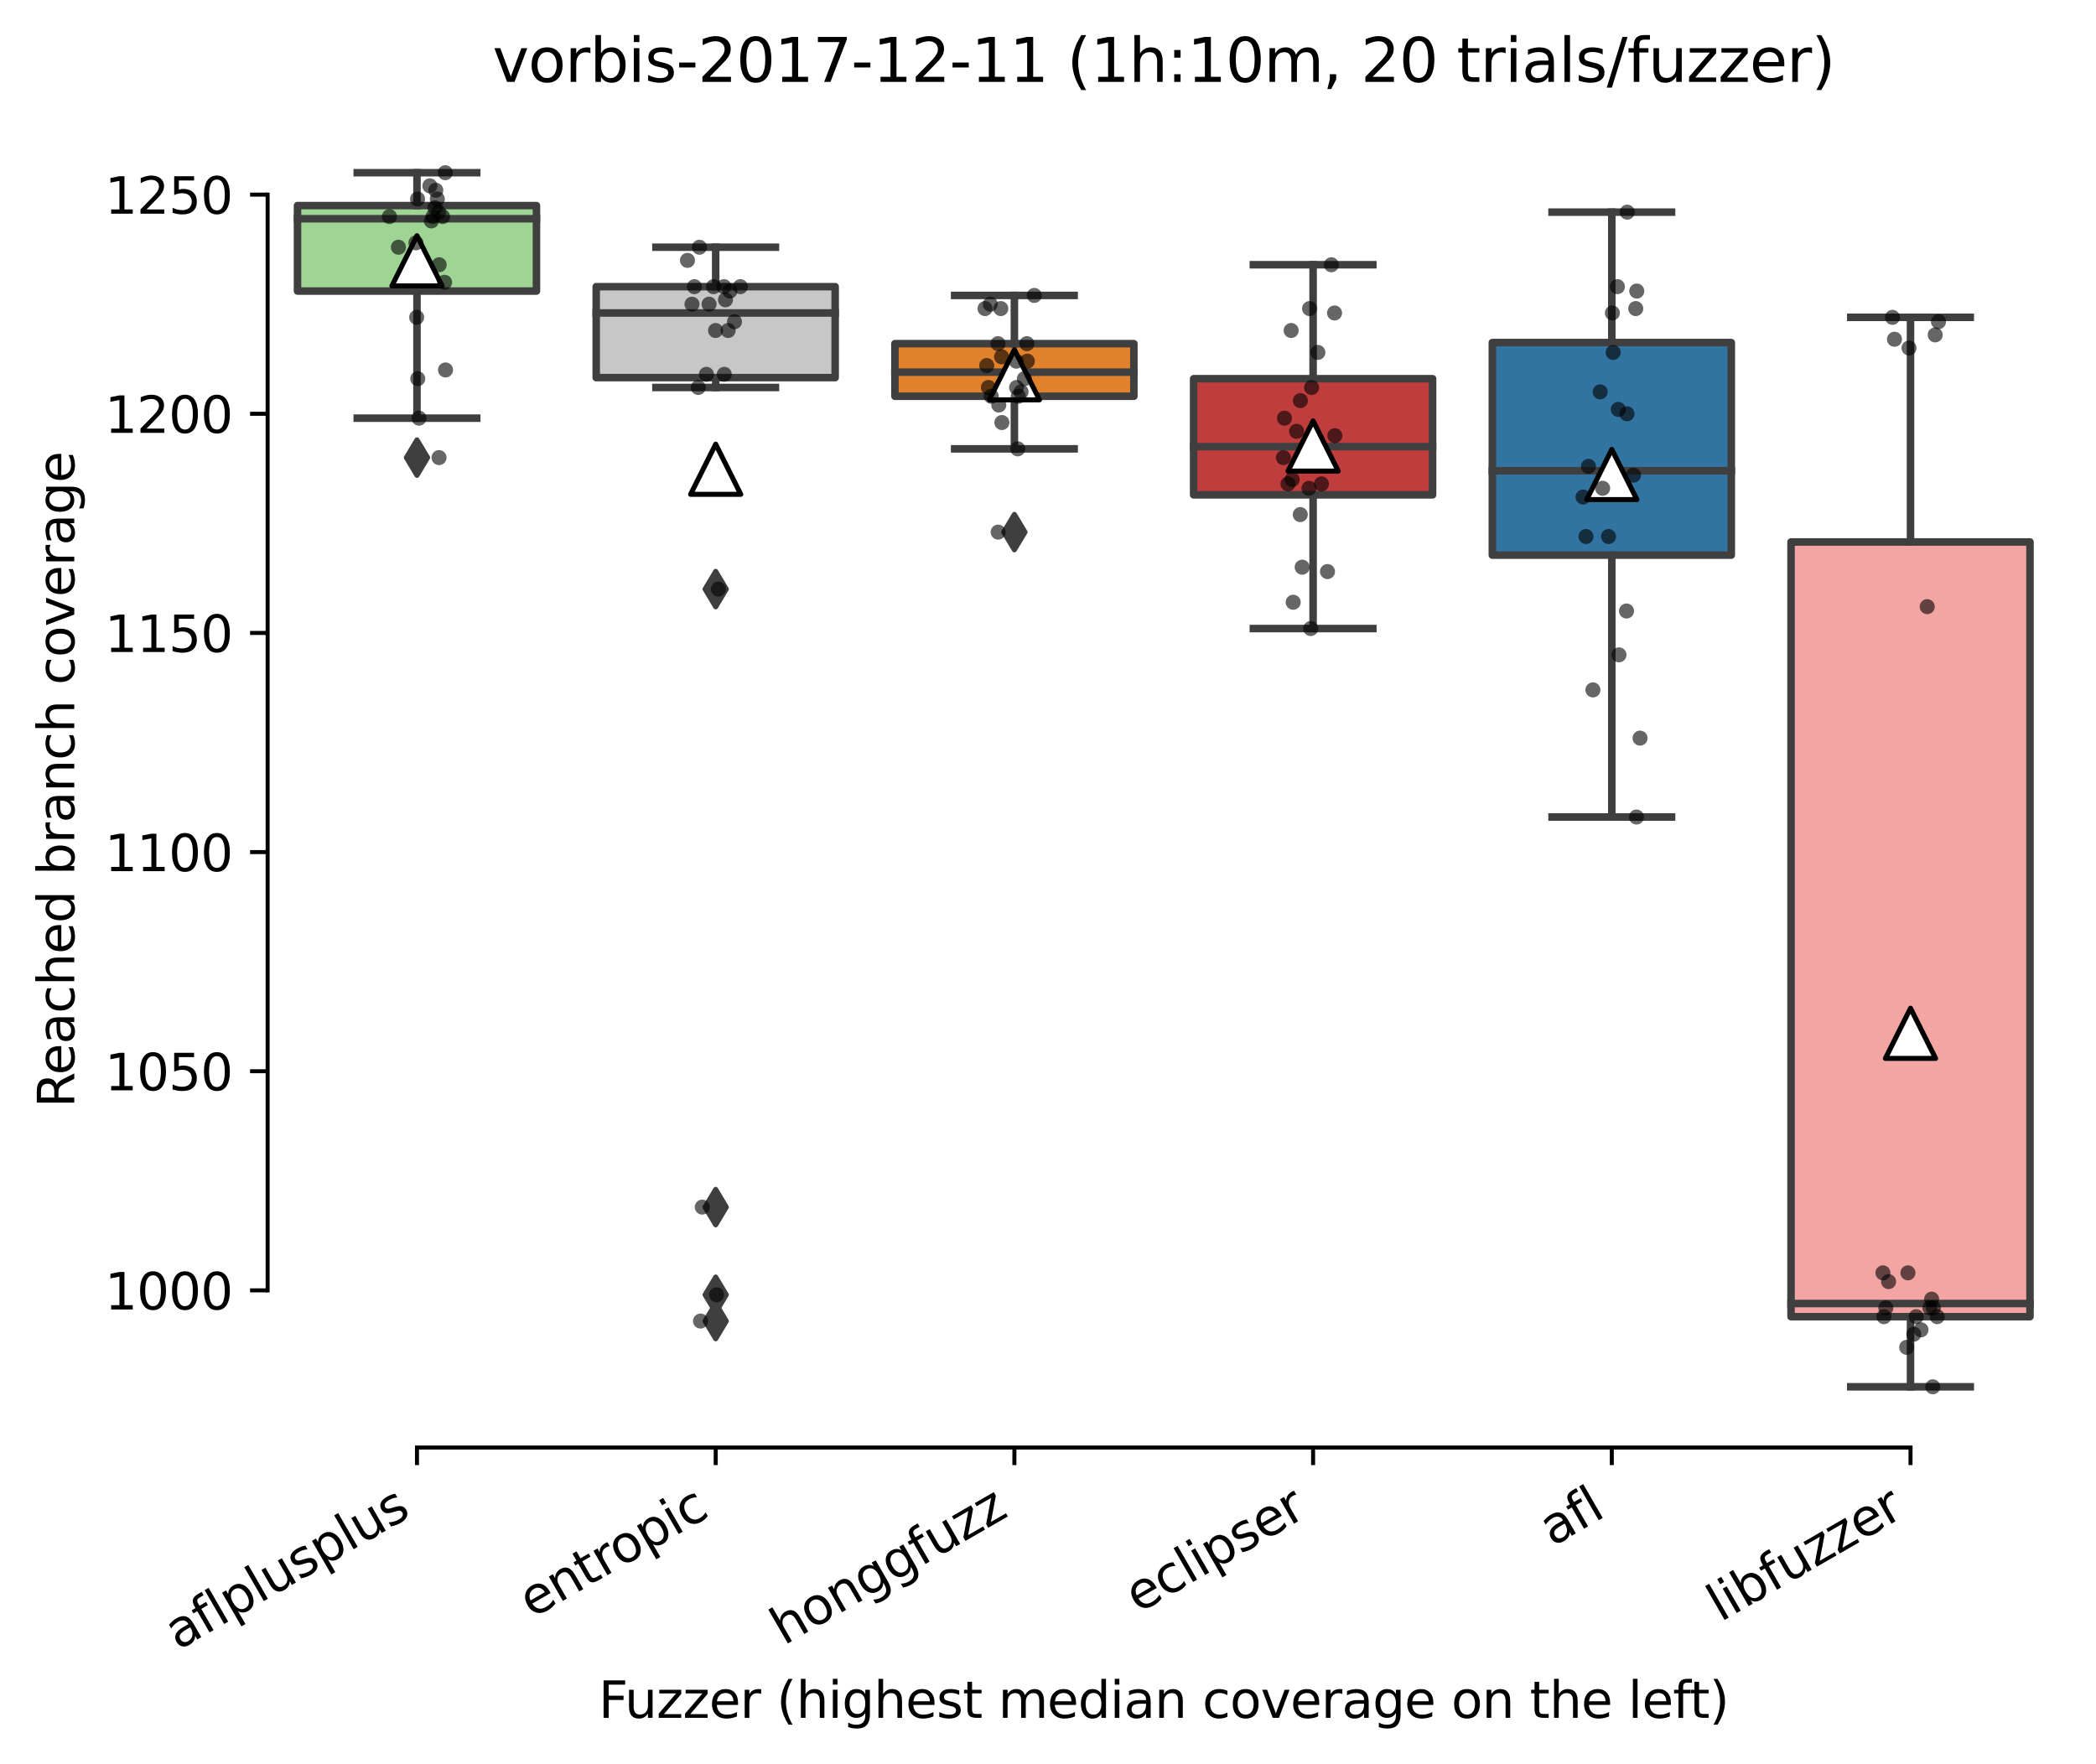 <?xml version="1.0" encoding="utf-8" standalone="no"?>
<!DOCTYPE svg PUBLIC "-//W3C//DTD SVG 1.1//EN"
  "http://www.w3.org/Graphics/SVG/1.1/DTD/svg11.dtd">
<svg height="351.576pt" version="1.1" viewBox="0 0 417.648 351.576" width="417.648pt" xmlns="http://www.w3.org/2000/svg" xmlns:xlink="http://www.w3.org/1999/xlink">
 <defs>
  <style type="text/css">*{stroke-linecap:butt;stroke-linejoin:round;}</style>
 </defs>
 <g id="figure_1">
  <g id="patch_1">
   <path d="M 0 351.576 
L 417.648 351.576 
L 417.648 0 
L 0 0 
z
" style="fill:#ffffff;"/>
  </g>
  <g id="axes_1">
   <g id="patch_2">
    <path d="M 53.328 288.43 
L 410.448 288.43 
L 410.448 22.318 
L 53.328 22.318 
z
" style="fill:#ffffff;"/>
   </g>
   <g id="patch_3">
    <path clip-path="url(#p196b8372d3)" d="M 59.28 57.995 
L 106.896 57.995 
L 106.896 40.964 
L 59.28 40.964 
L 59.28 57.995 
z
" style="fill:#9fd495;stroke:#3f3f3f;stroke-linejoin:miter;stroke-width:1.5;"/>
   </g>
   <g id="patch_4">
    <path clip-path="url(#p196b8372d3)" d="M 118.8 75.244 
L 166.416 75.244 
L 166.416 57.121 
L 118.8 57.121 
L 118.8 75.244 
z
" style="fill:#c7c7c7;stroke:#3f3f3f;stroke-linejoin:miter;stroke-width:1.5;"/>
   </g>
   <g id="patch_5">
    <path clip-path="url(#p196b8372d3)" d="M 178.32 78.955 
L 225.936 78.955 
L 225.936 68.475 
L 178.32 68.475 
L 178.32 78.955 
z
" style="fill:#e1812c;stroke:#3f3f3f;stroke-linejoin:miter;stroke-width:1.5;"/>
   </g>
   <g id="patch_6">
    <path clip-path="url(#p196b8372d3)" d="M 237.84 98.606 
L 285.456 98.606 
L 285.456 75.462 
L 237.84 75.462 
L 237.84 98.606 
z
" style="fill:#c03d3e;stroke:#3f3f3f;stroke-linejoin:miter;stroke-width:1.5;"/>
   </g>
   <g id="patch_7">
    <path clip-path="url(#p196b8372d3)" d="M 297.36 110.615 
L 344.976 110.615 
L 344.976 68.257 
L 297.36 68.257 
L 297.36 110.615 
z
" style="fill:#3274a1;stroke:#3f3f3f;stroke-linejoin:miter;stroke-width:1.5;"/>
   </g>
   <g id="patch_8">
    <path clip-path="url(#p196b8372d3)" d="M 356.88 262.36 
L 404.496 262.36 
L 404.496 107.994 
L 356.88 107.994 
L 356.88 262.36 
z
" style="fill:#f2a5a3;stroke:#3f3f3f;stroke-linejoin:miter;stroke-width:1.5;"/>
   </g>
   <g id="matplotlib.axis_1">
    <g id="xtick_1">
     <g id="line2d_1">
      <defs>
       <path d="M 0 0 
L 0 3.5 
" id="m5fb338fb4a" style="stroke:#000000;stroke-width:0.8;"/>
      </defs>
      <g>
       <use style="stroke:#000000;stroke-width:0.8;" x="83.088" xlink:href="#m5fb338fb4a" y="288.43"/>
      </g>
     </g>
     <g id="text_1">
      <!-- aflplusplus -->
      <g transform="translate(35.479 328.897)rotate(-30)scale(0.1 -0.1)">
       <defs>
        <path d="M 2194 1759 
Q 1497 1759 1228 1600 
Q 959 1441 959 1056 
Q 959 750 1161 570 
Q 1363 391 1709 391 
Q 2188 391 2477 730 
Q 2766 1069 2766 1631 
L 2766 1759 
L 2194 1759 
z
M 3341 1997 
L 3341 0 
L 2766 0 
L 2766 531 
Q 2569 213 2275 61 
Q 1981 -91 1556 -91 
Q 1019 -91 701 211 
Q 384 513 384 1019 
Q 384 1609 779 1909 
Q 1175 2209 1959 2209 
L 2766 2209 
L 2766 2266 
Q 2766 2663 2505 2880 
Q 2244 3097 1772 3097 
Q 1472 3097 1187 3025 
Q 903 2953 641 2809 
L 641 3341 
Q 956 3463 1253 3523 
Q 1550 3584 1831 3584 
Q 2591 3584 2966 3190 
Q 3341 2797 3341 1997 
z
" id="DejaVuSans-61" transform="scale(0.016)"/>
        <path d="M 2375 4863 
L 2375 4384 
L 1825 4384 
Q 1516 4384 1395 4259 
Q 1275 4134 1275 3809 
L 1275 3500 
L 2222 3500 
L 2222 3053 
L 1275 3053 
L 1275 0 
L 697 0 
L 697 3053 
L 147 3053 
L 147 3500 
L 697 3500 
L 697 3744 
Q 697 4328 969 4595 
Q 1241 4863 1831 4863 
L 2375 4863 
z
" id="DejaVuSans-66" transform="scale(0.016)"/>
        <path d="M 603 4863 
L 1178 4863 
L 1178 0 
L 603 0 
L 603 4863 
z
" id="DejaVuSans-6c" transform="scale(0.016)"/>
        <path d="M 1159 525 
L 1159 -1331 
L 581 -1331 
L 581 3500 
L 1159 3500 
L 1159 2969 
Q 1341 3281 1617 3432 
Q 1894 3584 2278 3584 
Q 2916 3584 3314 3078 
Q 3713 2572 3713 1747 
Q 3713 922 3314 415 
Q 2916 -91 2278 -91 
Q 1894 -91 1617 61 
Q 1341 213 1159 525 
z
M 3116 1747 
Q 3116 2381 2855 2742 
Q 2594 3103 2138 3103 
Q 1681 3103 1420 2742 
Q 1159 2381 1159 1747 
Q 1159 1113 1420 752 
Q 1681 391 2138 391 
Q 2594 391 2855 752 
Q 3116 1113 3116 1747 
z
" id="DejaVuSans-70" transform="scale(0.016)"/>
        <path d="M 544 1381 
L 544 3500 
L 1119 3500 
L 1119 1403 
Q 1119 906 1312 657 
Q 1506 409 1894 409 
Q 2359 409 2629 706 
Q 2900 1003 2900 1516 
L 2900 3500 
L 3475 3500 
L 3475 0 
L 2900 0 
L 2900 538 
Q 2691 219 2414 64 
Q 2138 -91 1772 -91 
Q 1169 -91 856 284 
Q 544 659 544 1381 
z
M 1991 3584 
L 1991 3584 
z
" id="DejaVuSans-75" transform="scale(0.016)"/>
        <path d="M 2834 3397 
L 2834 2853 
Q 2591 2978 2328 3040 
Q 2066 3103 1784 3103 
Q 1356 3103 1142 2972 
Q 928 2841 928 2578 
Q 928 2378 1081 2264 
Q 1234 2150 1697 2047 
L 1894 2003 
Q 2506 1872 2764 1633 
Q 3022 1394 3022 966 
Q 3022 478 2636 193 
Q 2250 -91 1575 -91 
Q 1294 -91 989 -36 
Q 684 19 347 128 
L 347 722 
Q 666 556 975 473 
Q 1284 391 1588 391 
Q 1994 391 2212 530 
Q 2431 669 2431 922 
Q 2431 1156 2273 1281 
Q 2116 1406 1581 1522 
L 1381 1569 
Q 847 1681 609 1914 
Q 372 2147 372 2553 
Q 372 3047 722 3315 
Q 1072 3584 1716 3584 
Q 2034 3584 2315 3537 
Q 2597 3491 2834 3397 
z
" id="DejaVuSans-73" transform="scale(0.016)"/>
       </defs>
       <use xlink:href="#DejaVuSans-61"/>
       <use x="61.279" xlink:href="#DejaVuSans-66"/>
       <use x="96.484" xlink:href="#DejaVuSans-6c"/>
       <use x="124.268" xlink:href="#DejaVuSans-70"/>
       <use x="187.744" xlink:href="#DejaVuSans-6c"/>
       <use x="215.527" xlink:href="#DejaVuSans-75"/>
       <use x="278.906" xlink:href="#DejaVuSans-73"/>
       <use x="331.006" xlink:href="#DejaVuSans-70"/>
       <use x="394.482" xlink:href="#DejaVuSans-6c"/>
       <use x="422.266" xlink:href="#DejaVuSans-75"/>
       <use x="485.645" xlink:href="#DejaVuSans-73"/>
      </g>
     </g>
    </g>
    <g id="xtick_2">
     <g id="line2d_2">
      <g>
       <use style="stroke:#000000;stroke-width:0.8;" x="142.608" xlink:href="#m5fb338fb4a" y="288.43"/>
      </g>
     </g>
     <g id="text_2">
      <!-- entropic -->
      <g transform="translate(106.026 322.531)rotate(-30)scale(0.1 -0.1)">
       <defs>
        <path d="M 3597 1894 
L 3597 1613 
L 953 1613 
Q 991 1019 1311 708 
Q 1631 397 2203 397 
Q 2534 397 2845 478 
Q 3156 559 3463 722 
L 3463 178 
Q 3153 47 2828 -22 
Q 2503 -91 2169 -91 
Q 1331 -91 842 396 
Q 353 884 353 1716 
Q 353 2575 817 3079 
Q 1281 3584 2069 3584 
Q 2775 3584 3186 3129 
Q 3597 2675 3597 1894 
z
M 3022 2063 
Q 3016 2534 2758 2815 
Q 2500 3097 2075 3097 
Q 1594 3097 1305 2825 
Q 1016 2553 972 2059 
L 3022 2063 
z
" id="DejaVuSans-65" transform="scale(0.016)"/>
        <path d="M 3513 2113 
L 3513 0 
L 2938 0 
L 2938 2094 
Q 2938 2591 2744 2837 
Q 2550 3084 2163 3084 
Q 1697 3084 1428 2787 
Q 1159 2491 1159 1978 
L 1159 0 
L 581 0 
L 581 3500 
L 1159 3500 
L 1159 2956 
Q 1366 3272 1645 3428 
Q 1925 3584 2291 3584 
Q 2894 3584 3203 3211 
Q 3513 2838 3513 2113 
z
" id="DejaVuSans-6e" transform="scale(0.016)"/>
        <path d="M 1172 4494 
L 1172 3500 
L 2356 3500 
L 2356 3053 
L 1172 3053 
L 1172 1153 
Q 1172 725 1289 603 
Q 1406 481 1766 481 
L 2356 481 
L 2356 0 
L 1766 0 
Q 1100 0 847 248 
Q 594 497 594 1153 
L 594 3053 
L 172 3053 
L 172 3500 
L 594 3500 
L 594 4494 
L 1172 4494 
z
" id="DejaVuSans-74" transform="scale(0.016)"/>
        <path d="M 2631 2963 
Q 2534 3019 2420 3045 
Q 2306 3072 2169 3072 
Q 1681 3072 1420 2755 
Q 1159 2438 1159 1844 
L 1159 0 
L 581 0 
L 581 3500 
L 1159 3500 
L 1159 2956 
Q 1341 3275 1631 3429 
Q 1922 3584 2338 3584 
Q 2397 3584 2469 3576 
Q 2541 3569 2628 3553 
L 2631 2963 
z
" id="DejaVuSans-72" transform="scale(0.016)"/>
        <path d="M 1959 3097 
Q 1497 3097 1228 2736 
Q 959 2375 959 1747 
Q 959 1119 1226 758 
Q 1494 397 1959 397 
Q 2419 397 2687 759 
Q 2956 1122 2956 1747 
Q 2956 2369 2687 2733 
Q 2419 3097 1959 3097 
z
M 1959 3584 
Q 2709 3584 3137 3096 
Q 3566 2609 3566 1747 
Q 3566 888 3137 398 
Q 2709 -91 1959 -91 
Q 1206 -91 779 398 
Q 353 888 353 1747 
Q 353 2609 779 3096 
Q 1206 3584 1959 3584 
z
" id="DejaVuSans-6f" transform="scale(0.016)"/>
        <path d="M 603 3500 
L 1178 3500 
L 1178 0 
L 603 0 
L 603 3500 
z
M 603 4863 
L 1178 4863 
L 1178 4134 
L 603 4134 
L 603 4863 
z
" id="DejaVuSans-69" transform="scale(0.016)"/>
        <path d="M 3122 3366 
L 3122 2828 
Q 2878 2963 2633 3030 
Q 2388 3097 2138 3097 
Q 1578 3097 1268 2742 
Q 959 2388 959 1747 
Q 959 1106 1268 751 
Q 1578 397 2138 397 
Q 2388 397 2633 464 
Q 2878 531 3122 666 
L 3122 134 
Q 2881 22 2623 -34 
Q 2366 -91 2075 -91 
Q 1284 -91 818 406 
Q 353 903 353 1747 
Q 353 2603 823 3093 
Q 1294 3584 2113 3584 
Q 2378 3584 2631 3529 
Q 2884 3475 3122 3366 
z
" id="DejaVuSans-63" transform="scale(0.016)"/>
       </defs>
       <use xlink:href="#DejaVuSans-65"/>
       <use x="61.523" xlink:href="#DejaVuSans-6e"/>
       <use x="124.902" xlink:href="#DejaVuSans-74"/>
       <use x="164.111" xlink:href="#DejaVuSans-72"/>
       <use x="202.975" xlink:href="#DejaVuSans-6f"/>
       <use x="264.156" xlink:href="#DejaVuSans-70"/>
       <use x="327.633" xlink:href="#DejaVuSans-69"/>
       <use x="355.416" xlink:href="#DejaVuSans-63"/>
      </g>
     </g>
    </g>
    <g id="xtick_3">
     <g id="line2d_3">
      <g>
       <use style="stroke:#000000;stroke-width:0.8;" x="202.128" xlink:href="#m5fb338fb4a" y="288.43"/>
      </g>
     </g>
     <g id="text_3">
      <!-- honggfuzz -->
      <g transform="translate(156.189 327.933)rotate(-30)scale(0.1 -0.1)">
       <defs>
        <path d="M 3513 2113 
L 3513 0 
L 2938 0 
L 2938 2094 
Q 2938 2591 2744 2837 
Q 2550 3084 2163 3084 
Q 1697 3084 1428 2787 
Q 1159 2491 1159 1978 
L 1159 0 
L 581 0 
L 581 4863 
L 1159 4863 
L 1159 2956 
Q 1366 3272 1645 3428 
Q 1925 3584 2291 3584 
Q 2894 3584 3203 3211 
Q 3513 2838 3513 2113 
z
" id="DejaVuSans-68" transform="scale(0.016)"/>
        <path d="M 2906 1791 
Q 2906 2416 2648 2759 
Q 2391 3103 1925 3103 
Q 1463 3103 1205 2759 
Q 947 2416 947 1791 
Q 947 1169 1205 825 
Q 1463 481 1925 481 
Q 2391 481 2648 825 
Q 2906 1169 2906 1791 
z
M 3481 434 
Q 3481 -459 3084 -895 
Q 2688 -1331 1869 -1331 
Q 1566 -1331 1297 -1286 
Q 1028 -1241 775 -1147 
L 775 -588 
Q 1028 -725 1275 -790 
Q 1522 -856 1778 -856 
Q 2344 -856 2625 -561 
Q 2906 -266 2906 331 
L 2906 616 
Q 2728 306 2450 153 
Q 2172 0 1784 0 
Q 1141 0 747 490 
Q 353 981 353 1791 
Q 353 2603 747 3093 
Q 1141 3584 1784 3584 
Q 2172 3584 2450 3431 
Q 2728 3278 2906 2969 
L 2906 3500 
L 3481 3500 
L 3481 434 
z
" id="DejaVuSans-67" transform="scale(0.016)"/>
        <path d="M 353 3500 
L 3084 3500 
L 3084 2975 
L 922 459 
L 3084 459 
L 3084 0 
L 275 0 
L 275 525 
L 2438 3041 
L 353 3041 
L 353 3500 
z
" id="DejaVuSans-7a" transform="scale(0.016)"/>
       </defs>
       <use xlink:href="#DejaVuSans-68"/>
       <use x="63.379" xlink:href="#DejaVuSans-6f"/>
       <use x="124.561" xlink:href="#DejaVuSans-6e"/>
       <use x="187.939" xlink:href="#DejaVuSans-67"/>
       <use x="251.416" xlink:href="#DejaVuSans-67"/>
       <use x="314.893" xlink:href="#DejaVuSans-66"/>
       <use x="350.098" xlink:href="#DejaVuSans-75"/>
       <use x="413.477" xlink:href="#DejaVuSans-7a"/>
       <use x="465.967" xlink:href="#DejaVuSans-7a"/>
      </g>
     </g>
    </g>
    <g id="xtick_4">
     <g id="line2d_4">
      <g>
       <use style="stroke:#000000;stroke-width:0.8;" x="261.648" xlink:href="#m5fb338fb4a" y="288.43"/>
      </g>
     </g>
     <g id="text_4">
      <!-- eclipser -->
      <g transform="translate(226.808 321.525)rotate(-30)scale(0.1 -0.1)">
       <use xlink:href="#DejaVuSans-65"/>
       <use x="61.523" xlink:href="#DejaVuSans-63"/>
       <use x="116.504" xlink:href="#DejaVuSans-6c"/>
       <use x="144.287" xlink:href="#DejaVuSans-69"/>
       <use x="172.07" xlink:href="#DejaVuSans-70"/>
       <use x="235.547" xlink:href="#DejaVuSans-73"/>
       <use x="287.646" xlink:href="#DejaVuSans-65"/>
       <use x="349.17" xlink:href="#DejaVuSans-72"/>
      </g>
     </g>
    </g>
    <g id="xtick_5">
     <g id="line2d_5">
      <g>
       <use style="stroke:#000000;stroke-width:0.8;" x="321.168" xlink:href="#m5fb338fb4a" y="288.43"/>
      </g>
     </g>
     <g id="text_5">
      <!-- afl -->
      <g transform="translate(309.367 308.224)rotate(-30)scale(0.1 -0.1)">
       <use xlink:href="#DejaVuSans-61"/>
       <use x="61.279" xlink:href="#DejaVuSans-66"/>
       <use x="96.484" xlink:href="#DejaVuSans-6c"/>
      </g>
     </g>
    </g>
    <g id="xtick_6">
     <g id="line2d_6">
      <g>
       <use style="stroke:#000000;stroke-width:0.8;" x="380.688" xlink:href="#m5fb338fb4a" y="288.43"/>
      </g>
     </g>
     <g id="text_6">
      <!-- libfuzzer -->
      <g transform="translate(342.822 323.272)rotate(-30)scale(0.1 -0.1)">
       <defs>
        <path d="M 3116 1747 
Q 3116 2381 2855 2742 
Q 2594 3103 2138 3103 
Q 1681 3103 1420 2742 
Q 1159 2381 1159 1747 
Q 1159 1113 1420 752 
Q 1681 391 2138 391 
Q 2594 391 2855 752 
Q 3116 1113 3116 1747 
z
M 1159 2969 
Q 1341 3281 1617 3432 
Q 1894 3584 2278 3584 
Q 2916 3584 3314 3078 
Q 3713 2572 3713 1747 
Q 3713 922 3314 415 
Q 2916 -91 2278 -91 
Q 1894 -91 1617 61 
Q 1341 213 1159 525 
L 1159 0 
L 581 0 
L 581 4863 
L 1159 4863 
L 1159 2969 
z
" id="DejaVuSans-62" transform="scale(0.016)"/>
       </defs>
       <use xlink:href="#DejaVuSans-6c"/>
       <use x="27.783" xlink:href="#DejaVuSans-69"/>
       <use x="55.566" xlink:href="#DejaVuSans-62"/>
       <use x="119.043" xlink:href="#DejaVuSans-66"/>
       <use x="154.248" xlink:href="#DejaVuSans-75"/>
       <use x="217.627" xlink:href="#DejaVuSans-7a"/>
       <use x="270.117" xlink:href="#DejaVuSans-7a"/>
       <use x="322.607" xlink:href="#DejaVuSans-65"/>
       <use x="384.131" xlink:href="#DejaVuSans-72"/>
      </g>
     </g>
    </g>
    <g id="text_7">
     <!-- Fuzzer (highest median coverage on the left) -->
     <g transform="translate(119.27 342.297)scale(0.1 -0.1)">
      <defs>
       <path d="M 628 4666 
L 3309 4666 
L 3309 4134 
L 1259 4134 
L 1259 2759 
L 3109 2759 
L 3109 2228 
L 1259 2228 
L 1259 0 
L 628 0 
L 628 4666 
z
" id="DejaVuSans-46" transform="scale(0.016)"/>
       <path id="DejaVuSans-20" transform="scale(0.016)"/>
       <path d="M 1984 4856 
Q 1566 4138 1362 3434 
Q 1159 2731 1159 2009 
Q 1159 1288 1364 580 
Q 1569 -128 1984 -844 
L 1484 -844 
Q 1016 -109 783 600 
Q 550 1309 550 2009 
Q 550 2706 781 3412 
Q 1013 4119 1484 4856 
L 1984 4856 
z
" id="DejaVuSans-28" transform="scale(0.016)"/>
       <path d="M 3328 2828 
Q 3544 3216 3844 3400 
Q 4144 3584 4550 3584 
Q 5097 3584 5394 3201 
Q 5691 2819 5691 2113 
L 5691 0 
L 5113 0 
L 5113 2094 
Q 5113 2597 4934 2840 
Q 4756 3084 4391 3084 
Q 3944 3084 3684 2787 
Q 3425 2491 3425 1978 
L 3425 0 
L 2847 0 
L 2847 2094 
Q 2847 2600 2669 2842 
Q 2491 3084 2119 3084 
Q 1678 3084 1418 2786 
Q 1159 2488 1159 1978 
L 1159 0 
L 581 0 
L 581 3500 
L 1159 3500 
L 1159 2956 
Q 1356 3278 1631 3431 
Q 1906 3584 2284 3584 
Q 2666 3584 2933 3390 
Q 3200 3197 3328 2828 
z
" id="DejaVuSans-6d" transform="scale(0.016)"/>
       <path d="M 2906 2969 
L 2906 4863 
L 3481 4863 
L 3481 0 
L 2906 0 
L 2906 525 
Q 2725 213 2448 61 
Q 2172 -91 1784 -91 
Q 1150 -91 751 415 
Q 353 922 353 1747 
Q 353 2572 751 3078 
Q 1150 3584 1784 3584 
Q 2172 3584 2448 3432 
Q 2725 3281 2906 2969 
z
M 947 1747 
Q 947 1113 1208 752 
Q 1469 391 1925 391 
Q 2381 391 2643 752 
Q 2906 1113 2906 1747 
Q 2906 2381 2643 2742 
Q 2381 3103 1925 3103 
Q 1469 3103 1208 2742 
Q 947 2381 947 1747 
z
" id="DejaVuSans-64" transform="scale(0.016)"/>
       <path d="M 191 3500 
L 800 3500 
L 1894 563 
L 2988 3500 
L 3597 3500 
L 2284 0 
L 1503 0 
L 191 3500 
z
" id="DejaVuSans-76" transform="scale(0.016)"/>
       <path d="M 513 4856 
L 1013 4856 
Q 1481 4119 1714 3412 
Q 1947 2706 1947 2009 
Q 1947 1309 1714 600 
Q 1481 -109 1013 -844 
L 513 -844 
Q 928 -128 1133 580 
Q 1338 1288 1338 2009 
Q 1338 2731 1133 3434 
Q 928 4138 513 4856 
z
" id="DejaVuSans-29" transform="scale(0.016)"/>
      </defs>
      <use xlink:href="#DejaVuSans-46"/>
      <use x="52.02" xlink:href="#DejaVuSans-75"/>
      <use x="115.398" xlink:href="#DejaVuSans-7a"/>
      <use x="167.889" xlink:href="#DejaVuSans-7a"/>
      <use x="220.379" xlink:href="#DejaVuSans-65"/>
      <use x="281.902" xlink:href="#DejaVuSans-72"/>
      <use x="323.016" xlink:href="#DejaVuSans-20"/>
      <use x="354.803" xlink:href="#DejaVuSans-28"/>
      <use x="393.816" xlink:href="#DejaVuSans-68"/>
      <use x="457.195" xlink:href="#DejaVuSans-69"/>
      <use x="484.979" xlink:href="#DejaVuSans-67"/>
      <use x="548.455" xlink:href="#DejaVuSans-68"/>
      <use x="611.834" xlink:href="#DejaVuSans-65"/>
      <use x="673.357" xlink:href="#DejaVuSans-73"/>
      <use x="725.457" xlink:href="#DejaVuSans-74"/>
      <use x="764.666" xlink:href="#DejaVuSans-20"/>
      <use x="796.453" xlink:href="#DejaVuSans-6d"/>
      <use x="893.865" xlink:href="#DejaVuSans-65"/>
      <use x="955.389" xlink:href="#DejaVuSans-64"/>
      <use x="1018.865" xlink:href="#DejaVuSans-69"/>
      <use x="1046.648" xlink:href="#DejaVuSans-61"/>
      <use x="1107.928" xlink:href="#DejaVuSans-6e"/>
      <use x="1171.307" xlink:href="#DejaVuSans-20"/>
      <use x="1203.094" xlink:href="#DejaVuSans-63"/>
      <use x="1258.074" xlink:href="#DejaVuSans-6f"/>
      <use x="1319.256" xlink:href="#DejaVuSans-76"/>
      <use x="1378.436" xlink:href="#DejaVuSans-65"/>
      <use x="1439.959" xlink:href="#DejaVuSans-72"/>
      <use x="1481.072" xlink:href="#DejaVuSans-61"/>
      <use x="1542.352" xlink:href="#DejaVuSans-67"/>
      <use x="1605.828" xlink:href="#DejaVuSans-65"/>
      <use x="1667.352" xlink:href="#DejaVuSans-20"/>
      <use x="1699.139" xlink:href="#DejaVuSans-6f"/>
      <use x="1760.32" xlink:href="#DejaVuSans-6e"/>
      <use x="1823.699" xlink:href="#DejaVuSans-20"/>
      <use x="1855.486" xlink:href="#DejaVuSans-74"/>
      <use x="1894.695" xlink:href="#DejaVuSans-68"/>
      <use x="1958.074" xlink:href="#DejaVuSans-65"/>
      <use x="2019.598" xlink:href="#DejaVuSans-20"/>
      <use x="2051.385" xlink:href="#DejaVuSans-6c"/>
      <use x="2079.168" xlink:href="#DejaVuSans-65"/>
      <use x="2140.691" xlink:href="#DejaVuSans-66"/>
      <use x="2174.146" xlink:href="#DejaVuSans-74"/>
      <use x="2213.355" xlink:href="#DejaVuSans-29"/>
     </g>
    </g>
   </g>
   <g id="matplotlib.axis_2">
    <g id="ytick_1">
     <g id="line2d_7">
      <defs>
       <path d="M 0 0 
L -3.5 0 
" id="m274a9ebd84" style="stroke:#000000;stroke-width:0.8;"/>
      </defs>
      <g>
       <use style="stroke:#000000;stroke-width:0.8;" x="53.328" xlink:href="#m274a9ebd84" y="257.12"/>
      </g>
     </g>
     <g id="text_8">
      <!-- 1000 -->
      <g transform="translate(20.878 260.919)scale(0.1 -0.1)">
       <defs>
        <path d="M 794 531 
L 1825 531 
L 1825 4091 
L 703 3866 
L 703 4441 
L 1819 4666 
L 2450 4666 
L 2450 531 
L 3481 531 
L 3481 0 
L 794 0 
L 794 531 
z
" id="DejaVuSans-31" transform="scale(0.016)"/>
        <path d="M 2034 4250 
Q 1547 4250 1301 3770 
Q 1056 3291 1056 2328 
Q 1056 1369 1301 889 
Q 1547 409 2034 409 
Q 2525 409 2770 889 
Q 3016 1369 3016 2328 
Q 3016 3291 2770 3770 
Q 2525 4250 2034 4250 
z
M 2034 4750 
Q 2819 4750 3233 4129 
Q 3647 3509 3647 2328 
Q 3647 1150 3233 529 
Q 2819 -91 2034 -91 
Q 1250 -91 836 529 
Q 422 1150 422 2328 
Q 422 3509 836 4129 
Q 1250 4750 2034 4750 
z
" id="DejaVuSans-30" transform="scale(0.016)"/>
       </defs>
       <use xlink:href="#DejaVuSans-31"/>
       <use x="63.623" xlink:href="#DejaVuSans-30"/>
       <use x="127.246" xlink:href="#DejaVuSans-30"/>
       <use x="190.869" xlink:href="#DejaVuSans-30"/>
      </g>
     </g>
    </g>
    <g id="ytick_2">
     <g id="line2d_8">
      <g>
       <use style="stroke:#000000;stroke-width:0.8;" x="53.328" xlink:href="#m274a9ebd84" y="213.452"/>
      </g>
     </g>
     <g id="text_9">
      <!-- 1050 -->
      <g transform="translate(20.878 217.252)scale(0.1 -0.1)">
       <defs>
        <path d="M 691 4666 
L 3169 4666 
L 3169 4134 
L 1269 4134 
L 1269 2991 
Q 1406 3038 1543 3061 
Q 1681 3084 1819 3084 
Q 2600 3084 3056 2656 
Q 3513 2228 3513 1497 
Q 3513 744 3044 326 
Q 2575 -91 1722 -91 
Q 1428 -91 1123 -41 
Q 819 9 494 109 
L 494 744 
Q 775 591 1075 516 
Q 1375 441 1709 441 
Q 2250 441 2565 725 
Q 2881 1009 2881 1497 
Q 2881 1984 2565 2268 
Q 2250 2553 1709 2553 
Q 1456 2553 1204 2497 
Q 953 2441 691 2322 
L 691 4666 
z
" id="DejaVuSans-35" transform="scale(0.016)"/>
       </defs>
       <use xlink:href="#DejaVuSans-31"/>
       <use x="63.623" xlink:href="#DejaVuSans-30"/>
       <use x="127.246" xlink:href="#DejaVuSans-35"/>
       <use x="190.869" xlink:href="#DejaVuSans-30"/>
      </g>
     </g>
    </g>
    <g id="ytick_3">
     <g id="line2d_9">
      <g>
       <use style="stroke:#000000;stroke-width:0.8;" x="53.328" xlink:href="#m274a9ebd84" y="169.785"/>
      </g>
     </g>
     <g id="text_10">
      <!-- 1100 -->
      <g transform="translate(20.878 173.584)scale(0.1 -0.1)">
       <use xlink:href="#DejaVuSans-31"/>
       <use x="63.623" xlink:href="#DejaVuSans-31"/>
       <use x="127.246" xlink:href="#DejaVuSans-30"/>
       <use x="190.869" xlink:href="#DejaVuSans-30"/>
      </g>
     </g>
    </g>
    <g id="ytick_4">
     <g id="line2d_10">
      <g>
       <use style="stroke:#000000;stroke-width:0.8;" x="53.328" xlink:href="#m274a9ebd84" y="126.117"/>
      </g>
     </g>
     <g id="text_11">
      <!-- 1150 -->
      <g transform="translate(20.878 129.916)scale(0.1 -0.1)">
       <use xlink:href="#DejaVuSans-31"/>
       <use x="63.623" xlink:href="#DejaVuSans-31"/>
       <use x="127.246" xlink:href="#DejaVuSans-35"/>
       <use x="190.869" xlink:href="#DejaVuSans-30"/>
      </g>
     </g>
    </g>
    <g id="ytick_5">
     <g id="line2d_11">
      <g>
       <use style="stroke:#000000;stroke-width:0.8;" x="53.328" xlink:href="#m274a9ebd84" y="82.449"/>
      </g>
     </g>
     <g id="text_12">
      <!-- 1200 -->
      <g transform="translate(20.878 86.248)scale(0.1 -0.1)">
       <defs>
        <path d="M 1228 531 
L 3431 531 
L 3431 0 
L 469 0 
L 469 531 
Q 828 903 1448 1529 
Q 2069 2156 2228 2338 
Q 2531 2678 2651 2914 
Q 2772 3150 2772 3378 
Q 2772 3750 2511 3984 
Q 2250 4219 1831 4219 
Q 1534 4219 1204 4116 
Q 875 4013 500 3803 
L 500 4441 
Q 881 4594 1212 4672 
Q 1544 4750 1819 4750 
Q 2544 4750 2975 4387 
Q 3406 4025 3406 3419 
Q 3406 3131 3298 2873 
Q 3191 2616 2906 2266 
Q 2828 2175 2409 1742 
Q 1991 1309 1228 531 
z
" id="DejaVuSans-32" transform="scale(0.016)"/>
       </defs>
       <use xlink:href="#DejaVuSans-31"/>
       <use x="63.623" xlink:href="#DejaVuSans-32"/>
       <use x="127.246" xlink:href="#DejaVuSans-30"/>
       <use x="190.869" xlink:href="#DejaVuSans-30"/>
      </g>
     </g>
    </g>
    <g id="ytick_6">
     <g id="line2d_12">
      <g>
       <use style="stroke:#000000;stroke-width:0.8;" x="53.328" xlink:href="#m274a9ebd84" y="38.781"/>
      </g>
     </g>
     <g id="text_13">
      <!-- 1250 -->
      <g transform="translate(20.878 42.58)scale(0.1 -0.1)">
       <use xlink:href="#DejaVuSans-31"/>
       <use x="63.623" xlink:href="#DejaVuSans-32"/>
       <use x="127.246" xlink:href="#DejaVuSans-35"/>
       <use x="190.869" xlink:href="#DejaVuSans-30"/>
      </g>
     </g>
    </g>
    <g id="text_14">
     <!-- Reached branch coverage -->
     <g transform="translate(14.798 220.706)rotate(-90)scale(0.1 -0.1)">
      <defs>
       <path d="M 2841 2188 
Q 3044 2119 3236 1894 
Q 3428 1669 3622 1275 
L 4263 0 
L 3584 0 
L 2988 1197 
Q 2756 1666 2539 1819 
Q 2322 1972 1947 1972 
L 1259 1972 
L 1259 0 
L 628 0 
L 628 4666 
L 2053 4666 
Q 2853 4666 3247 4331 
Q 3641 3997 3641 3322 
Q 3641 2881 3436 2590 
Q 3231 2300 2841 2188 
z
M 1259 4147 
L 1259 2491 
L 2053 2491 
Q 2509 2491 2742 2702 
Q 2975 2913 2975 3322 
Q 2975 3731 2742 3939 
Q 2509 4147 2053 4147 
L 1259 4147 
z
" id="DejaVuSans-52" transform="scale(0.016)"/>
      </defs>
      <use xlink:href="#DejaVuSans-52"/>
      <use x="64.982" xlink:href="#DejaVuSans-65"/>
      <use x="126.506" xlink:href="#DejaVuSans-61"/>
      <use x="187.785" xlink:href="#DejaVuSans-63"/>
      <use x="242.766" xlink:href="#DejaVuSans-68"/>
      <use x="306.145" xlink:href="#DejaVuSans-65"/>
      <use x="367.668" xlink:href="#DejaVuSans-64"/>
      <use x="431.145" xlink:href="#DejaVuSans-20"/>
      <use x="462.932" xlink:href="#DejaVuSans-62"/>
      <use x="526.408" xlink:href="#DejaVuSans-72"/>
      <use x="567.521" xlink:href="#DejaVuSans-61"/>
      <use x="628.801" xlink:href="#DejaVuSans-6e"/>
      <use x="692.18" xlink:href="#DejaVuSans-63"/>
      <use x="747.16" xlink:href="#DejaVuSans-68"/>
      <use x="810.539" xlink:href="#DejaVuSans-20"/>
      <use x="842.326" xlink:href="#DejaVuSans-63"/>
      <use x="897.307" xlink:href="#DejaVuSans-6f"/>
      <use x="958.488" xlink:href="#DejaVuSans-76"/>
      <use x="1017.668" xlink:href="#DejaVuSans-65"/>
      <use x="1079.191" xlink:href="#DejaVuSans-72"/>
      <use x="1120.305" xlink:href="#DejaVuSans-61"/>
      <use x="1181.584" xlink:href="#DejaVuSans-67"/>
      <use x="1245.061" xlink:href="#DejaVuSans-65"/>
     </g>
    </g>
   </g>
   <g id="line2d_13">
    <path clip-path="url(#p196b8372d3)" d="M 83.088 57.995 
L 83.088 83.322 
" style="fill:none;stroke:#3f3f3f;stroke-linecap:square;stroke-width:1.5;"/>
   </g>
   <g id="line2d_14">
    <path clip-path="url(#p196b8372d3)" d="M 83.088 40.964 
L 83.088 34.414 
" style="fill:none;stroke:#3f3f3f;stroke-linecap:square;stroke-width:1.5;"/>
   </g>
   <g id="line2d_15">
    <path clip-path="url(#p196b8372d3)" d="M 71.184 83.322 
L 94.992 83.322 
" style="fill:none;stroke:#3f3f3f;stroke-linecap:square;stroke-width:1.5;"/>
   </g>
   <g id="line2d_16">
    <path clip-path="url(#p196b8372d3)" d="M 71.184 34.414 
L 94.992 34.414 
" style="fill:none;stroke:#3f3f3f;stroke-linecap:square;stroke-width:1.5;"/>
   </g>
   <g id="line2d_17">
    <defs>
     <path d="M -0 3.536 
L 2.121 0 
L -0 -3.536 
L -2.121 -0 
z
" id="mc2f735f89f" style="stroke:#3f3f3f;stroke-linejoin:miter;"/>
    </defs>
    <g clip-path="url(#p196b8372d3)">
     <use style="fill:#3f3f3f;stroke:#3f3f3f;stroke-linejoin:miter;" x="83.088" xlink:href="#mc2f735f89f" y="91.182"/>
    </g>
   </g>
   <g id="line2d_18">
    <path clip-path="url(#p196b8372d3)" d="M 142.608 75.244 
L 142.608 77.209 
" style="fill:none;stroke:#3f3f3f;stroke-linecap:square;stroke-width:1.5;"/>
   </g>
   <g id="line2d_19">
    <path clip-path="url(#p196b8372d3)" d="M 142.608 57.121 
L 142.608 49.261 
" style="fill:none;stroke:#3f3f3f;stroke-linecap:square;stroke-width:1.5;"/>
   </g>
   <g id="line2d_20">
    <path clip-path="url(#p196b8372d3)" d="M 130.704 77.209 
L 154.512 77.209 
" style="fill:none;stroke:#3f3f3f;stroke-linecap:square;stroke-width:1.5;"/>
   </g>
   <g id="line2d_21">
    <path clip-path="url(#p196b8372d3)" d="M 130.704 49.261 
L 154.512 49.261 
" style="fill:none;stroke:#3f3f3f;stroke-linecap:square;stroke-width:1.5;"/>
   </g>
   <g id="line2d_22">
    <g clip-path="url(#p196b8372d3)">
     <use style="fill:#3f3f3f;stroke:#3f3f3f;stroke-linejoin:miter;" x="142.608" xlink:href="#mc2f735f89f" y="257.994"/>
     <use style="fill:#3f3f3f;stroke:#3f3f3f;stroke-linejoin:miter;" x="142.608" xlink:href="#mc2f735f89f" y="240.526"/>
     <use style="fill:#3f3f3f;stroke:#3f3f3f;stroke-linejoin:miter;" x="142.608" xlink:href="#mc2f735f89f" y="263.234"/>
     <use style="fill:#3f3f3f;stroke:#3f3f3f;stroke-linejoin:miter;" x="142.608" xlink:href="#mc2f735f89f" y="117.383"/>
    </g>
   </g>
   <g id="line2d_23">
    <path clip-path="url(#p196b8372d3)" d="M 202.128 78.955 
L 202.128 89.436 
" style="fill:none;stroke:#3f3f3f;stroke-linecap:square;stroke-width:1.5;"/>
   </g>
   <g id="line2d_24">
    <path clip-path="url(#p196b8372d3)" d="M 202.128 68.475 
L 202.128 58.868 
" style="fill:none;stroke:#3f3f3f;stroke-linecap:square;stroke-width:1.5;"/>
   </g>
   <g id="line2d_25">
    <path clip-path="url(#p196b8372d3)" d="M 190.224 89.436 
L 214.032 89.436 
" style="fill:none;stroke:#3f3f3f;stroke-linecap:square;stroke-width:1.5;"/>
   </g>
   <g id="line2d_26">
    <path clip-path="url(#p196b8372d3)" d="M 190.224 58.868 
L 214.032 58.868 
" style="fill:none;stroke:#3f3f3f;stroke-linecap:square;stroke-width:1.5;"/>
   </g>
   <g id="line2d_27">
    <g clip-path="url(#p196b8372d3)">
     <use style="fill:#3f3f3f;stroke:#3f3f3f;stroke-linejoin:miter;" x="202.128" xlink:href="#mc2f735f89f" y="106.029"/>
    </g>
   </g>
   <g id="line2d_28">
    <path clip-path="url(#p196b8372d3)" d="M 261.648 98.606 
L 261.648 125.243 
" style="fill:none;stroke:#3f3f3f;stroke-linecap:square;stroke-width:1.5;"/>
   </g>
   <g id="line2d_29">
    <path clip-path="url(#p196b8372d3)" d="M 261.648 75.462 
L 261.648 52.755 
" style="fill:none;stroke:#3f3f3f;stroke-linecap:square;stroke-width:1.5;"/>
   </g>
   <g id="line2d_30">
    <path clip-path="url(#p196b8372d3)" d="M 249.744 125.243 
L 273.552 125.243 
" style="fill:none;stroke:#3f3f3f;stroke-linecap:square;stroke-width:1.5;"/>
   </g>
   <g id="line2d_31">
    <path clip-path="url(#p196b8372d3)" d="M 249.744 52.755 
L 273.552 52.755 
" style="fill:none;stroke:#3f3f3f;stroke-linecap:square;stroke-width:1.5;"/>
   </g>
   <g id="line2d_32"/>
   <g id="line2d_33">
    <path clip-path="url(#p196b8372d3)" d="M 321.168 110.615 
L 321.168 162.798 
" style="fill:none;stroke:#3f3f3f;stroke-linecap:square;stroke-width:1.5;"/>
   </g>
   <g id="line2d_34">
    <path clip-path="url(#p196b8372d3)" d="M 321.168 68.257 
L 321.168 42.274 
" style="fill:none;stroke:#3f3f3f;stroke-linecap:square;stroke-width:1.5;"/>
   </g>
   <g id="line2d_35">
    <path clip-path="url(#p196b8372d3)" d="M 309.264 162.798 
L 333.072 162.798 
" style="fill:none;stroke:#3f3f3f;stroke-linecap:square;stroke-width:1.5;"/>
   </g>
   <g id="line2d_36">
    <path clip-path="url(#p196b8372d3)" d="M 309.264 42.274 
L 333.072 42.274 
" style="fill:none;stroke:#3f3f3f;stroke-linecap:square;stroke-width:1.5;"/>
   </g>
   <g id="line2d_37"/>
   <g id="line2d_38">
    <path clip-path="url(#p196b8372d3)" d="M 380.688 262.36 
L 380.688 276.334 
" style="fill:none;stroke:#3f3f3f;stroke-linecap:square;stroke-width:1.5;"/>
   </g>
   <g id="line2d_39">
    <path clip-path="url(#p196b8372d3)" d="M 380.688 107.994 
L 380.688 63.235 
" style="fill:none;stroke:#3f3f3f;stroke-linecap:square;stroke-width:1.5;"/>
   </g>
   <g id="line2d_40">
    <path clip-path="url(#p196b8372d3)" d="M 368.784 276.334 
L 392.592 276.334 
" style="fill:none;stroke:#3f3f3f;stroke-linecap:square;stroke-width:1.5;"/>
   </g>
   <g id="line2d_41">
    <path clip-path="url(#p196b8372d3)" d="M 368.784 63.235 
L 392.592 63.235 
" style="fill:none;stroke:#3f3f3f;stroke-linecap:square;stroke-width:1.5;"/>
   </g>
   <g id="line2d_42"/>
   <g id="line2d_43">
    <path clip-path="url(#p196b8372d3)" d="M 59.28 43.584 
L 106.896 43.584 
" style="fill:none;stroke:#3f3f3f;stroke-linecap:square;stroke-width:1.5;"/>
   </g>
   <g id="line2d_44">
    <defs>
     <path d="M 0 -5 
L -5 5 
L 5 5 
z
" id="mcd1c123264" style="stroke:#000000;stroke-linejoin:miter;"/>
    </defs>
    <g clip-path="url(#p196b8372d3)">
     <use style="fill:#ffffff;stroke:#000000;stroke-linejoin:miter;" x="83.088" xlink:href="#mcd1c123264" y="51.969"/>
    </g>
   </g>
   <g id="line2d_45">
    <path clip-path="url(#p196b8372d3)" d="M 118.8 62.362 
L 166.416 62.362 
" style="fill:none;stroke:#3f3f3f;stroke-linecap:square;stroke-width:1.5;"/>
   </g>
   <g id="line2d_46">
    <g clip-path="url(#p196b8372d3)">
     <use style="fill:#ffffff;stroke:#000000;stroke-linejoin:miter;" x="142.608" xlink:href="#mcd1c123264" y="93.497"/>
    </g>
   </g>
   <g id="line2d_47">
    <path clip-path="url(#p196b8372d3)" d="M 178.32 74.152 
L 225.936 74.152 
" style="fill:none;stroke:#3f3f3f;stroke-linecap:square;stroke-width:1.5;"/>
   </g>
   <g id="line2d_48">
    <g clip-path="url(#p196b8372d3)">
     <use style="fill:#ffffff;stroke:#000000;stroke-linejoin:miter;" x="202.128" xlink:href="#mcd1c123264" y="74.676"/>
    </g>
   </g>
   <g id="line2d_49">
    <path clip-path="url(#p196b8372d3)" d="M 237.84 88.999 
L 285.456 88.999 
" style="fill:none;stroke:#3f3f3f;stroke-linecap:square;stroke-width:1.5;"/>
   </g>
   <g id="line2d_50">
    <g clip-path="url(#p196b8372d3)">
     <use style="fill:#ffffff;stroke:#000000;stroke-linejoin:miter;" x="261.648" xlink:href="#mcd1c123264" y="88.868"/>
    </g>
   </g>
   <g id="line2d_51">
    <path clip-path="url(#p196b8372d3)" d="M 297.36 93.802 
L 344.976 93.802 
" style="fill:none;stroke:#3f3f3f;stroke-linecap:square;stroke-width:1.5;"/>
   </g>
   <g id="line2d_52">
    <g clip-path="url(#p196b8372d3)">
     <use style="fill:#ffffff;stroke:#000000;stroke-linejoin:miter;" x="321.168" xlink:href="#mcd1c123264" y="94.545"/>
    </g>
   </g>
   <g id="line2d_53">
    <path clip-path="url(#p196b8372d3)" d="M 356.88 259.74 
L 404.496 259.74 
" style="fill:none;stroke:#3f3f3f;stroke-linecap:square;stroke-width:1.5;"/>
   </g>
   <g id="line2d_54">
    <g clip-path="url(#p196b8372d3)">
     <use style="fill:#ffffff;stroke:#000000;stroke-linejoin:miter;" x="380.688" xlink:href="#mcd1c123264" y="205.898"/>
    </g>
   </g>
   <g id="patch_9">
    <path d="M 53.328 257.12 
L 53.328 38.781 
" style="fill:none;stroke:#000000;stroke-linecap:square;stroke-linejoin:miter;stroke-width:0.8;"/>
   </g>
   <g id="patch_10">
    <path d="M 83.088 288.43 
L 380.688 288.43 
" style="fill:none;stroke:#000000;stroke-linecap:square;stroke-linejoin:miter;stroke-width:0.8;"/>
   </g>
   <g id="PathCollection_1">
    <defs>
     <path d="M 0 1.5 
C 0.398 1.5 0.779 1.342 1.061 1.061 
C 1.342 0.779 1.5 0.398 1.5 -0 
C 1.5 -0.398 1.342 -0.779 1.061 -1.061 
C 0.779 -1.342 0.398 -1.5 0 -1.5 
C -0.398 -1.5 -0.779 -1.342 -1.061 -1.061 
C -1.342 -0.779 -1.5 -0.398 -1.5 0 
C -1.5 0.398 -1.342 0.779 -1.061 1.061 
C -0.779 1.342 -0.398 1.5 0 1.5 
z
" id="C0_0_f739201fed"/>
    </defs>
    <g clip-path="url(#p196b8372d3)">
     <use style="fill-opacity:0.6;" x="86.287" xlink:href="#C0_0_f739201fed" y="43.148"/>
    </g>
    <g clip-path="url(#p196b8372d3)">
     <use style="fill-opacity:0.6;" x="87.479" xlink:href="#C0_0_f739201fed" y="91.182"/>
    </g>
    <g clip-path="url(#p196b8372d3)">
     <use style="fill-opacity:0.6;" x="88.776" xlink:href="#C0_0_f739201fed" y="73.715"/>
    </g>
    <g clip-path="url(#p196b8372d3)">
     <use style="fill-opacity:0.6;" x="83.492" xlink:href="#C0_0_f739201fed" y="83.322"/>
    </g>
    <g clip-path="url(#p196b8372d3)">
     <use style="fill-opacity:0.6;" x="86.652" xlink:href="#C0_0_f739201fed" y="41.401"/>
    </g>
    <g clip-path="url(#p196b8372d3)">
     <use style="fill-opacity:0.6;" x="86.835" xlink:href="#C0_0_f739201fed" y="37.908"/>
    </g>
    <g clip-path="url(#p196b8372d3)">
     <use style="fill-opacity:0.6;" x="88.587" xlink:href="#C0_0_f739201fed" y="56.248"/>
    </g>
    <g clip-path="url(#p196b8372d3)">
     <use style="fill-opacity:0.6;" x="85.657" xlink:href="#C0_0_f739201fed" y="37.034"/>
    </g>
    <g clip-path="url(#p196b8372d3)">
     <use style="fill-opacity:0.6;" x="87.384" xlink:href="#C0_0_f739201fed" y="42.274"/>
    </g>
    <g clip-path="url(#p196b8372d3)">
     <use style="fill-opacity:0.6;" x="88.727" xlink:href="#C0_0_f739201fed" y="34.414"/>
    </g>
    <g clip-path="url(#p196b8372d3)">
     <use style="fill-opacity:0.6;" x="83.023" xlink:href="#C0_0_f739201fed" y="63.235"/>
    </g>
    <g clip-path="url(#p196b8372d3)">
     <use style="fill-opacity:0.6;" x="82.876" xlink:href="#C0_0_f739201fed" y="48.388"/>
    </g>
    <g clip-path="url(#p196b8372d3)">
     <use style="fill-opacity:0.6;" x="87.14" xlink:href="#C0_0_f739201fed" y="39.654"/>
    </g>
    <g clip-path="url(#p196b8372d3)">
     <use style="fill-opacity:0.6;" x="79.393" xlink:href="#C0_0_f739201fed" y="49.261"/>
    </g>
    <g clip-path="url(#p196b8372d3)">
     <use style="fill-opacity:0.6;" x="87.507" xlink:href="#C0_0_f739201fed" y="52.755"/>
    </g>
    <g clip-path="url(#p196b8372d3)">
     <use style="fill-opacity:0.6;" x="77.593" xlink:href="#C0_0_f739201fed" y="43.148"/>
    </g>
    <g clip-path="url(#p196b8372d3)">
     <use style="fill-opacity:0.6;" x="83.203" xlink:href="#C0_0_f739201fed" y="39.654"/>
    </g>
    <g clip-path="url(#p196b8372d3)">
     <use style="fill-opacity:0.6;" x="83.241" xlink:href="#C0_0_f739201fed" y="75.462"/>
    </g>
    <g clip-path="url(#p196b8372d3)">
     <use style="fill-opacity:0.6;" x="85.957" xlink:href="#C0_0_f739201fed" y="44.021"/>
    </g>
    <g clip-path="url(#p196b8372d3)">
     <use style="fill-opacity:0.6;" x="88.177" xlink:href="#C0_0_f739201fed" y="43.148"/>
    </g>
   </g>
   <g id="PathCollection_2">
    <defs>
     <path d="M 0 1.5 
C 0.398 1.5 0.779 1.342 1.061 1.061 
C 1.342 0.779 1.5 0.398 1.5 -0 
C 1.5 -0.398 1.342 -0.779 1.061 -1.061 
C 0.779 -1.342 0.398 -1.5 0 -1.5 
C -0.398 -1.5 -0.779 -1.342 -1.061 -1.061 
C -1.342 -0.779 -1.5 -0.398 -1.5 0 
C -1.5 0.398 -1.342 0.779 -1.061 1.061 
C -0.779 1.342 -0.398 1.5 0 1.5 
z
" id="C1_0_9f48a3d33f"/>
    </defs>
    <g clip-path="url(#p196b8372d3)">
     <use style="fill-opacity:0.6;" x="136.984" xlink:href="#C1_0_9f48a3d33f" y="51.881"/>
    </g>
    <g clip-path="url(#p196b8372d3)">
     <use style="fill-opacity:0.6;" x="142.785" xlink:href="#C1_0_9f48a3d33f" y="257.994"/>
    </g>
    <g clip-path="url(#p196b8372d3)">
     <use style="fill-opacity:0.6;" x="144.259" xlink:href="#C1_0_9f48a3d33f" y="57.121"/>
    </g>
    <g clip-path="url(#p196b8372d3)">
     <use style="fill-opacity:0.6;" x="144.561" xlink:href="#C1_0_9f48a3d33f" y="59.741"/>
    </g>
    <g clip-path="url(#p196b8372d3)">
     <use style="fill-opacity:0.6;" x="140.759" xlink:href="#C1_0_9f48a3d33f" y="74.589"/>
    </g>
    <g clip-path="url(#p196b8372d3)">
     <use style="fill-opacity:0.6;" x="139.932" xlink:href="#C1_0_9f48a3d33f" y="240.526"/>
    </g>
    <g clip-path="url(#p196b8372d3)">
     <use style="fill-opacity:0.6;" x="144.318" xlink:href="#C1_0_9f48a3d33f" y="74.589"/>
    </g>
    <g clip-path="url(#p196b8372d3)">
     <use style="fill-opacity:0.6;" x="142.173" xlink:href="#C1_0_9f48a3d33f" y="57.121"/>
    </g>
    <g clip-path="url(#p196b8372d3)">
     <use style="fill-opacity:0.6;" x="141.288" xlink:href="#C1_0_9f48a3d33f" y="60.615"/>
    </g>
    <g clip-path="url(#p196b8372d3)">
     <use style="fill-opacity:0.6;" x="139.14" xlink:href="#C1_0_9f48a3d33f" y="77.209"/>
    </g>
    <g clip-path="url(#p196b8372d3)">
     <use style="fill-opacity:0.6;" x="138.367" xlink:href="#C1_0_9f48a3d33f" y="57.121"/>
    </g>
    <g clip-path="url(#p196b8372d3)">
     <use style="fill-opacity:0.6;" x="145.444" xlink:href="#C1_0_9f48a3d33f" y="57.995"/>
    </g>
    <g clip-path="url(#p196b8372d3)">
     <use style="fill-opacity:0.6;" x="137.886" xlink:href="#C1_0_9f48a3d33f" y="60.615"/>
    </g>
    <g clip-path="url(#p196b8372d3)">
     <use style="fill-opacity:0.6;" x="145.087" xlink:href="#C1_0_9f48a3d33f" y="65.855"/>
    </g>
    <g clip-path="url(#p196b8372d3)">
     <use style="fill-opacity:0.6;" x="139.367" xlink:href="#C1_0_9f48a3d33f" y="49.261"/>
    </g>
    <g clip-path="url(#p196b8372d3)">
     <use style="fill-opacity:0.6;" x="146.351" xlink:href="#C1_0_9f48a3d33f" y="64.108"/>
    </g>
    <g clip-path="url(#p196b8372d3)">
     <use style="fill-opacity:0.6;" x="139.583" xlink:href="#C1_0_9f48a3d33f" y="263.234"/>
    </g>
    <g clip-path="url(#p196b8372d3)">
     <use style="fill-opacity:0.6;" x="147.521" xlink:href="#C1_0_9f48a3d33f" y="57.121"/>
    </g>
    <g clip-path="url(#p196b8372d3)">
     <use style="fill-opacity:0.6;" x="142.586" xlink:href="#C1_0_9f48a3d33f" y="65.855"/>
    </g>
    <g clip-path="url(#p196b8372d3)">
     <use style="fill-opacity:0.6;" x="143.145" xlink:href="#C1_0_9f48a3d33f" y="117.383"/>
    </g>
   </g>
   <g id="PathCollection_3">
    <defs>
     <path d="M 0 1.5 
C 0.398 1.5 0.779 1.342 1.061 1.061 
C 1.342 0.779 1.5 0.398 1.5 -0 
C 1.5 -0.398 1.342 -0.779 1.061 -1.061 
C 0.779 -1.342 0.398 -1.5 0 -1.5 
C -0.398 -1.5 -0.779 -1.342 -1.061 -1.061 
C -1.342 -0.779 -1.5 -0.398 -1.5 0 
C -1.5 0.398 -1.342 0.779 -1.061 1.061 
C -0.779 1.342 -0.398 1.5 0 1.5 
z
" id="C2_0_840a0f2b03"/>
    </defs>
    <g clip-path="url(#p196b8372d3)">
     <use style="fill-opacity:0.6;" x="197.511" xlink:href="#C2_0_840a0f2b03" y="78.955"/>
    </g>
    <g clip-path="url(#p196b8372d3)">
     <use style="fill-opacity:0.6;" x="202.495" xlink:href="#C2_0_840a0f2b03" y="71.968"/>
    </g>
    <g clip-path="url(#p196b8372d3)">
     <use style="fill-opacity:0.6;" x="199.017" xlink:href="#C2_0_840a0f2b03" y="80.702"/>
    </g>
    <g clip-path="url(#p196b8372d3)">
     <use style="fill-opacity:0.6;" x="198.889" xlink:href="#C2_0_840a0f2b03" y="106.029"/>
    </g>
    <g clip-path="url(#p196b8372d3)">
     <use style="fill-opacity:0.6;" x="204.705" xlink:href="#C2_0_840a0f2b03" y="71.968"/>
    </g>
    <g clip-path="url(#p196b8372d3)">
     <use style="fill-opacity:0.6;" x="199.634" xlink:href="#C2_0_840a0f2b03" y="84.195"/>
    </g>
    <g clip-path="url(#p196b8372d3)">
     <use style="fill-opacity:0.6;" x="202.907" xlink:href="#C2_0_840a0f2b03" y="78.955"/>
    </g>
    <g clip-path="url(#p196b8372d3)">
     <use style="fill-opacity:0.6;" x="202.796" xlink:href="#C2_0_840a0f2b03" y="89.436"/>
    </g>
    <g clip-path="url(#p196b8372d3)">
     <use style="fill-opacity:0.6;" x="204.617" xlink:href="#C2_0_840a0f2b03" y="68.475"/>
    </g>
    <g clip-path="url(#p196b8372d3)">
     <use style="fill-opacity:0.6;" x="199.42" xlink:href="#C2_0_840a0f2b03" y="61.488"/>
    </g>
    <g clip-path="url(#p196b8372d3)">
     <use style="fill-opacity:0.6;" x="196.278" xlink:href="#C2_0_840a0f2b03" y="61.488"/>
    </g>
    <g clip-path="url(#p196b8372d3)">
     <use style="fill-opacity:0.6;" x="196.615" xlink:href="#C2_0_840a0f2b03" y="72.842"/>
    </g>
    <g clip-path="url(#p196b8372d3)">
     <use style="fill-opacity:0.6;" x="199.58" xlink:href="#C2_0_840a0f2b03" y="71.095"/>
    </g>
    <g clip-path="url(#p196b8372d3)">
     <use style="fill-opacity:0.6;" x="198.86" xlink:href="#C2_0_840a0f2b03" y="68.475"/>
    </g>
    <g clip-path="url(#p196b8372d3)">
     <use style="fill-opacity:0.6;" x="202.564" xlink:href="#C2_0_840a0f2b03" y="77.209"/>
    </g>
    <g clip-path="url(#p196b8372d3)">
     <use style="fill-opacity:0.6;" x="206.088" xlink:href="#C2_0_840a0f2b03" y="58.868"/>
    </g>
    <g clip-path="url(#p196b8372d3)">
     <use style="fill-opacity:0.6;" x="203.456" xlink:href="#C2_0_840a0f2b03" y="78.082"/>
    </g>
    <g clip-path="url(#p196b8372d3)">
     <use style="fill-opacity:0.6;" x="196.952" xlink:href="#C2_0_840a0f2b03" y="77.209"/>
    </g>
    <g clip-path="url(#p196b8372d3)">
     <use style="fill-opacity:0.6;" x="204.117" xlink:href="#C2_0_840a0f2b03" y="75.462"/>
    </g>
    <g clip-path="url(#p196b8372d3)">
     <use style="fill-opacity:0.6;" x="197.324" xlink:href="#C2_0_840a0f2b03" y="60.615"/>
    </g>
   </g>
   <g id="PathCollection_4">
    <defs>
     <path d="M 0 1.5 
C 0.398 1.5 0.779 1.342 1.061 1.061 
C 1.342 0.779 1.5 0.398 1.5 -0 
C 1.5 -0.398 1.342 -0.779 1.061 -1.061 
C 0.779 -1.342 0.398 -1.5 0 -1.5 
C -0.398 -1.5 -0.779 -1.342 -1.061 -1.061 
C -1.342 -0.779 -1.5 -0.398 -1.5 0 
C -1.5 0.398 -1.342 0.779 -1.061 1.061 
C -0.779 1.342 -0.398 1.5 0 1.5 
z
" id="C3_0_11d1e52004"/>
    </defs>
    <g clip-path="url(#p196b8372d3)">
     <use style="fill-opacity:0.6;" x="260.943" xlink:href="#C3_0_11d1e52004" y="61.488"/>
    </g>
    <g clip-path="url(#p196b8372d3)">
     <use style="fill-opacity:0.6;" x="255.728" xlink:href="#C3_0_11d1e52004" y="91.182"/>
    </g>
    <g clip-path="url(#p196b8372d3)">
     <use style="fill-opacity:0.6;" x="259.11" xlink:href="#C3_0_11d1e52004" y="79.829"/>
    </g>
    <g clip-path="url(#p196b8372d3)">
     <use style="fill-opacity:0.6;" x="257.681" xlink:href="#C3_0_11d1e52004" y="120.003"/>
    </g>
    <g clip-path="url(#p196b8372d3)">
     <use style="fill-opacity:0.6;" x="257.275" xlink:href="#C3_0_11d1e52004" y="65.855"/>
    </g>
    <g clip-path="url(#p196b8372d3)">
     <use style="fill-opacity:0.6;" x="256.647" xlink:href="#C3_0_11d1e52004" y="96.422"/>
    </g>
    <g clip-path="url(#p196b8372d3)">
     <use style="fill-opacity:0.6;" x="263.313" xlink:href="#C3_0_11d1e52004" y="96.422"/>
    </g>
    <g clip-path="url(#p196b8372d3)">
     <use style="fill-opacity:0.6;" x="257.476" xlink:href="#C3_0_11d1e52004" y="95.549"/>
    </g>
    <g clip-path="url(#p196b8372d3)">
     <use style="fill-opacity:0.6;" x="258.358" xlink:href="#C3_0_11d1e52004" y="85.942"/>
    </g>
    <g clip-path="url(#p196b8372d3)">
     <use style="fill-opacity:0.6;" x="265.988" xlink:href="#C3_0_11d1e52004" y="86.816"/>
    </g>
    <g clip-path="url(#p196b8372d3)">
     <use style="fill-opacity:0.6;" x="255.947" xlink:href="#C3_0_11d1e52004" y="83.322"/>
    </g>
    <g clip-path="url(#p196b8372d3)">
     <use style="fill-opacity:0.6;" x="261.342" xlink:href="#C3_0_11d1e52004" y="77.209"/>
    </g>
    <g clip-path="url(#p196b8372d3)">
     <use style="fill-opacity:0.6;" x="261.176" xlink:href="#C3_0_11d1e52004" y="125.243"/>
    </g>
    <g clip-path="url(#p196b8372d3)">
     <use style="fill-opacity:0.6;" x="260.827" xlink:href="#C3_0_11d1e52004" y="97.296"/>
    </g>
    <g clip-path="url(#p196b8372d3)">
     <use style="fill-opacity:0.6;" x="259.09" xlink:href="#C3_0_11d1e52004" y="102.536"/>
    </g>
    <g clip-path="url(#p196b8372d3)">
     <use style="fill-opacity:0.6;" x="259.472" xlink:href="#C3_0_11d1e52004" y="113.016"/>
    </g>
    <g clip-path="url(#p196b8372d3)">
     <use style="fill-opacity:0.6;" x="264.515" xlink:href="#C3_0_11d1e52004" y="113.89"/>
    </g>
    <g clip-path="url(#p196b8372d3)">
     <use style="fill-opacity:0.6;" x="262.597" xlink:href="#C3_0_11d1e52004" y="70.222"/>
    </g>
    <g clip-path="url(#p196b8372d3)">
     <use style="fill-opacity:0.6;" x="265.92" xlink:href="#C3_0_11d1e52004" y="62.362"/>
    </g>
    <g clip-path="url(#p196b8372d3)">
     <use style="fill-opacity:0.6;" x="265.28" xlink:href="#C3_0_11d1e52004" y="52.755"/>
    </g>
   </g>
   <g id="PathCollection_5">
    <defs>
     <path d="M 0 1.5 
C 0.398 1.5 0.779 1.342 1.061 1.061 
C 1.342 0.779 1.5 0.398 1.5 -0 
C 1.5 -0.398 1.342 -0.779 1.061 -1.061 
C 0.779 -1.342 0.398 -1.5 0 -1.5 
C -0.398 -1.5 -0.779 -1.342 -1.061 -1.061 
C -1.342 -0.779 -1.5 -0.398 -1.5 0 
C -1.5 0.398 -1.342 0.779 -1.061 1.061 
C -0.779 1.342 -0.398 1.5 0 1.5 
z
" id="C4_0_f9e98d518b"/>
    </defs>
    <g clip-path="url(#p196b8372d3)">
     <use style="fill-opacity:0.6;" x="326.795" xlink:href="#C4_0_f9e98d518b" y="147.077"/>
    </g>
    <g clip-path="url(#p196b8372d3)">
     <use style="fill-opacity:0.6;" x="324.245" xlink:href="#C4_0_f9e98d518b" y="42.274"/>
    </g>
    <g clip-path="url(#p196b8372d3)">
     <use style="fill-opacity:0.6;" x="324.1" xlink:href="#C4_0_f9e98d518b" y="121.75"/>
    </g>
    <g clip-path="url(#p196b8372d3)">
     <use style="fill-opacity:0.6;" x="319.339" xlink:href="#C4_0_f9e98d518b" y="97.296"/>
    </g>
    <g clip-path="url(#p196b8372d3)">
     <use style="fill-opacity:0.6;" x="325.489" xlink:href="#C4_0_f9e98d518b" y="94.676"/>
    </g>
    <g clip-path="url(#p196b8372d3)">
     <use style="fill-opacity:0.6;" x="318.851" xlink:href="#C4_0_f9e98d518b" y="78.082"/>
    </g>
    <g clip-path="url(#p196b8372d3)">
     <use style="fill-opacity:0.6;" x="321.282" xlink:href="#C4_0_f9e98d518b" y="62.362"/>
    </g>
    <g clip-path="url(#p196b8372d3)">
     <use style="fill-opacity:0.6;" x="322.591" xlink:href="#C4_0_f9e98d518b" y="130.483"/>
    </g>
    <g clip-path="url(#p196b8372d3)">
     <use style="fill-opacity:0.6;" x="324.19" xlink:href="#C4_0_f9e98d518b" y="82.449"/>
    </g>
    <g clip-path="url(#p196b8372d3)">
     <use style="fill-opacity:0.6;" x="322.457" xlink:href="#C4_0_f9e98d518b" y="81.575"/>
    </g>
    <g clip-path="url(#p196b8372d3)">
     <use style="fill-opacity:0.6;" x="315.44" xlink:href="#C4_0_f9e98d518b" y="99.043"/>
    </g>
    <g clip-path="url(#p196b8372d3)">
     <use style="fill-opacity:0.6;" x="325.938" xlink:href="#C4_0_f9e98d518b" y="61.488"/>
    </g>
    <g clip-path="url(#p196b8372d3)">
     <use style="fill-opacity:0.6;" x="321.44" xlink:href="#C4_0_f9e98d518b" y="70.222"/>
    </g>
    <g clip-path="url(#p196b8372d3)">
     <use style="fill-opacity:0.6;" x="316.025" xlink:href="#C4_0_f9e98d518b" y="106.903"/>
    </g>
    <g clip-path="url(#p196b8372d3)">
     <use style="fill-opacity:0.6;" x="326.141" xlink:href="#C4_0_f9e98d518b" y="57.995"/>
    </g>
    <g clip-path="url(#p196b8372d3)">
     <use style="fill-opacity:0.6;" x="320.511" xlink:href="#C4_0_f9e98d518b" y="106.903"/>
    </g>
    <g clip-path="url(#p196b8372d3)">
     <use style="fill-opacity:0.6;" x="322.284" xlink:href="#C4_0_f9e98d518b" y="57.121"/>
    </g>
    <g clip-path="url(#p196b8372d3)">
     <use style="fill-opacity:0.6;" x="326.081" xlink:href="#C4_0_f9e98d518b" y="162.798"/>
    </g>
    <g clip-path="url(#p196b8372d3)">
     <use style="fill-opacity:0.6;" x="317.404" xlink:href="#C4_0_f9e98d518b" y="137.47"/>
    </g>
    <g clip-path="url(#p196b8372d3)">
     <use style="fill-opacity:0.6;" x="316.516" xlink:href="#C4_0_f9e98d518b" y="92.929"/>
    </g>
   </g>
   <g id="PathCollection_6">
    <defs>
     <path d="M 0 1.5 
C 0.398 1.5 0.779 1.342 1.061 1.061 
C 1.342 0.779 1.5 0.398 1.5 -0 
C 1.5 -0.398 1.342 -0.779 1.061 -1.061 
C 0.779 -1.342 0.398 -1.5 0 -1.5 
C -0.398 -1.5 -0.779 -1.342 -1.061 -1.061 
C -1.342 -0.779 -1.5 -0.398 -1.5 0 
C -1.5 0.398 -1.342 0.779 -1.061 1.061 
C -0.779 1.342 -0.398 1.5 0 1.5 
z
" id="C5_0_0e9353f57d"/>
    </defs>
    <g clip-path="url(#p196b8372d3)">
     <use style="fill-opacity:0.6;" x="380.175" xlink:href="#C5_0_0e9353f57d" y="253.627"/>
    </g>
    <g clip-path="url(#p196b8372d3)">
     <use style="fill-opacity:0.6;" x="375.192" xlink:href="#C5_0_0e9353f57d" y="253.627"/>
    </g>
    <g clip-path="url(#p196b8372d3)">
     <use style="fill-opacity:0.6;" x="385.123" xlink:href="#C5_0_0e9353f57d" y="276.334"/>
    </g>
    <g clip-path="url(#p196b8372d3)">
     <use style="fill-opacity:0.6;" x="384.543" xlink:href="#C5_0_0e9353f57d" y="260.614"/>
    </g>
    <g clip-path="url(#p196b8372d3)">
     <use style="fill-opacity:0.6;" x="384.017" xlink:href="#C5_0_0e9353f57d" y="120.877"/>
    </g>
    <g clip-path="url(#p196b8372d3)">
     <use style="fill-opacity:0.6;" x="381.824" xlink:href="#C5_0_0e9353f57d" y="262.36"/>
    </g>
    <g clip-path="url(#p196b8372d3)">
     <use style="fill-opacity:0.6;" x="384.894" xlink:href="#C5_0_0e9353f57d" y="258.867"/>
    </g>
    <g clip-path="url(#p196b8372d3)">
     <use style="fill-opacity:0.6;" x="386.256" xlink:href="#C5_0_0e9353f57d" y="64.108"/>
    </g>
    <g clip-path="url(#p196b8372d3)">
     <use style="fill-opacity:0.6;" x="385.611" xlink:href="#C5_0_0e9353f57d" y="66.728"/>
    </g>
    <g clip-path="url(#p196b8372d3)">
     <use style="fill-opacity:0.6;" x="376.319" xlink:href="#C5_0_0e9353f57d" y="255.374"/>
    </g>
    <g clip-path="url(#p196b8372d3)">
     <use style="fill-opacity:0.6;" x="382.778" xlink:href="#C5_0_0e9353f57d" y="264.98"/>
    </g>
    <g clip-path="url(#p196b8372d3)">
     <use style="fill-opacity:0.6;" x="375.389" xlink:href="#C5_0_0e9353f57d" y="262.36"/>
    </g>
    <g clip-path="url(#p196b8372d3)">
     <use style="fill-opacity:0.6;" x="379.925" xlink:href="#C5_0_0e9353f57d" y="268.474"/>
    </g>
    <g clip-path="url(#p196b8372d3)">
     <use style="fill-opacity:0.6;" x="385.236" xlink:href="#C5_0_0e9353f57d" y="260.614"/>
    </g>
    <g clip-path="url(#p196b8372d3)">
     <use style="fill-opacity:0.6;" x="377.087" xlink:href="#C5_0_0e9353f57d" y="63.235"/>
    </g>
    <g clip-path="url(#p196b8372d3)">
     <use style="fill-opacity:0.6;" x="375.772" xlink:href="#C5_0_0e9353f57d" y="260.614"/>
    </g>
    <g clip-path="url(#p196b8372d3)">
     <use style="fill-opacity:0.6;" x="381.341" xlink:href="#C5_0_0e9353f57d" y="265.854"/>
    </g>
    <g clip-path="url(#p196b8372d3)">
     <use style="fill-opacity:0.6;" x="386.007" xlink:href="#C5_0_0e9353f57d" y="262.36"/>
    </g>
    <g clip-path="url(#p196b8372d3)">
     <use style="fill-opacity:0.6;" x="380.389" xlink:href="#C5_0_0e9353f57d" y="69.348"/>
    </g>
    <g clip-path="url(#p196b8372d3)">
     <use style="fill-opacity:0.6;" x="377.496" xlink:href="#C5_0_0e9353f57d" y="67.602"/>
    </g>
   </g>
   <g id="text_15">
    <!-- vorbis-2017-12-11 (1h:10m, 20 trials/fuzzer) -->
    <g transform="translate(98.151 16.318)scale(0.12 -0.12)">
     <defs>
      <path d="M 313 2009 
L 1997 2009 
L 1997 1497 
L 313 1497 
L 313 2009 
z
" id="DejaVuSans-2d" transform="scale(0.016)"/>
      <path d="M 525 4666 
L 3525 4666 
L 3525 4397 
L 1831 0 
L 1172 0 
L 2766 4134 
L 525 4134 
L 525 4666 
z
" id="DejaVuSans-37" transform="scale(0.016)"/>
      <path d="M 750 794 
L 1409 794 
L 1409 0 
L 750 0 
L 750 794 
z
M 750 3309 
L 1409 3309 
L 1409 2516 
L 750 2516 
L 750 3309 
z
" id="DejaVuSans-3a" transform="scale(0.016)"/>
      <path d="M 750 794 
L 1409 794 
L 1409 256 
L 897 -744 
L 494 -744 
L 750 256 
L 750 794 
z
" id="DejaVuSans-2c" transform="scale(0.016)"/>
      <path d="M 1625 4666 
L 2156 4666 
L 531 -594 
L 0 -594 
L 1625 4666 
z
" id="DejaVuSans-2f" transform="scale(0.016)"/>
     </defs>
     <use xlink:href="#DejaVuSans-76"/>
     <use x="59.18" xlink:href="#DejaVuSans-6f"/>
     <use x="120.361" xlink:href="#DejaVuSans-72"/>
     <use x="161.475" xlink:href="#DejaVuSans-62"/>
     <use x="224.951" xlink:href="#DejaVuSans-69"/>
     <use x="252.734" xlink:href="#DejaVuSans-73"/>
     <use x="304.834" xlink:href="#DejaVuSans-2d"/>
     <use x="340.918" xlink:href="#DejaVuSans-32"/>
     <use x="404.541" xlink:href="#DejaVuSans-30"/>
     <use x="468.164" xlink:href="#DejaVuSans-31"/>
     <use x="531.787" xlink:href="#DejaVuSans-37"/>
     <use x="595.41" xlink:href="#DejaVuSans-2d"/>
     <use x="631.494" xlink:href="#DejaVuSans-31"/>
     <use x="695.117" xlink:href="#DejaVuSans-32"/>
     <use x="758.74" xlink:href="#DejaVuSans-2d"/>
     <use x="794.824" xlink:href="#DejaVuSans-31"/>
     <use x="858.447" xlink:href="#DejaVuSans-31"/>
     <use x="922.07" xlink:href="#DejaVuSans-20"/>
     <use x="953.857" xlink:href="#DejaVuSans-28"/>
     <use x="992.871" xlink:href="#DejaVuSans-31"/>
     <use x="1056.494" xlink:href="#DejaVuSans-68"/>
     <use x="1119.873" xlink:href="#DejaVuSans-3a"/>
     <use x="1153.564" xlink:href="#DejaVuSans-31"/>
     <use x="1217.188" xlink:href="#DejaVuSans-30"/>
     <use x="1280.811" xlink:href="#DejaVuSans-6d"/>
     <use x="1378.223" xlink:href="#DejaVuSans-2c"/>
     <use x="1410.01" xlink:href="#DejaVuSans-20"/>
     <use x="1441.797" xlink:href="#DejaVuSans-32"/>
     <use x="1505.42" xlink:href="#DejaVuSans-30"/>
     <use x="1569.043" xlink:href="#DejaVuSans-20"/>
     <use x="1600.83" xlink:href="#DejaVuSans-74"/>
     <use x="1640.039" xlink:href="#DejaVuSans-72"/>
     <use x="1681.152" xlink:href="#DejaVuSans-69"/>
     <use x="1708.936" xlink:href="#DejaVuSans-61"/>
     <use x="1770.215" xlink:href="#DejaVuSans-6c"/>
     <use x="1797.998" xlink:href="#DejaVuSans-73"/>
     <use x="1850.098" xlink:href="#DejaVuSans-2f"/>
     <use x="1883.789" xlink:href="#DejaVuSans-66"/>
     <use x="1918.994" xlink:href="#DejaVuSans-75"/>
     <use x="1982.373" xlink:href="#DejaVuSans-7a"/>
     <use x="2034.863" xlink:href="#DejaVuSans-7a"/>
     <use x="2087.354" xlink:href="#DejaVuSans-65"/>
     <use x="2148.877" xlink:href="#DejaVuSans-72"/>
     <use x="2189.99" xlink:href="#DejaVuSans-29"/>
    </g>
   </g>
  </g>
 </g>
 <defs>
  <clipPath id="p196b8372d3">
   <rect height="266.112" width="357.12" x="53.328" y="22.318"/>
  </clipPath>
 </defs>
</svg>
